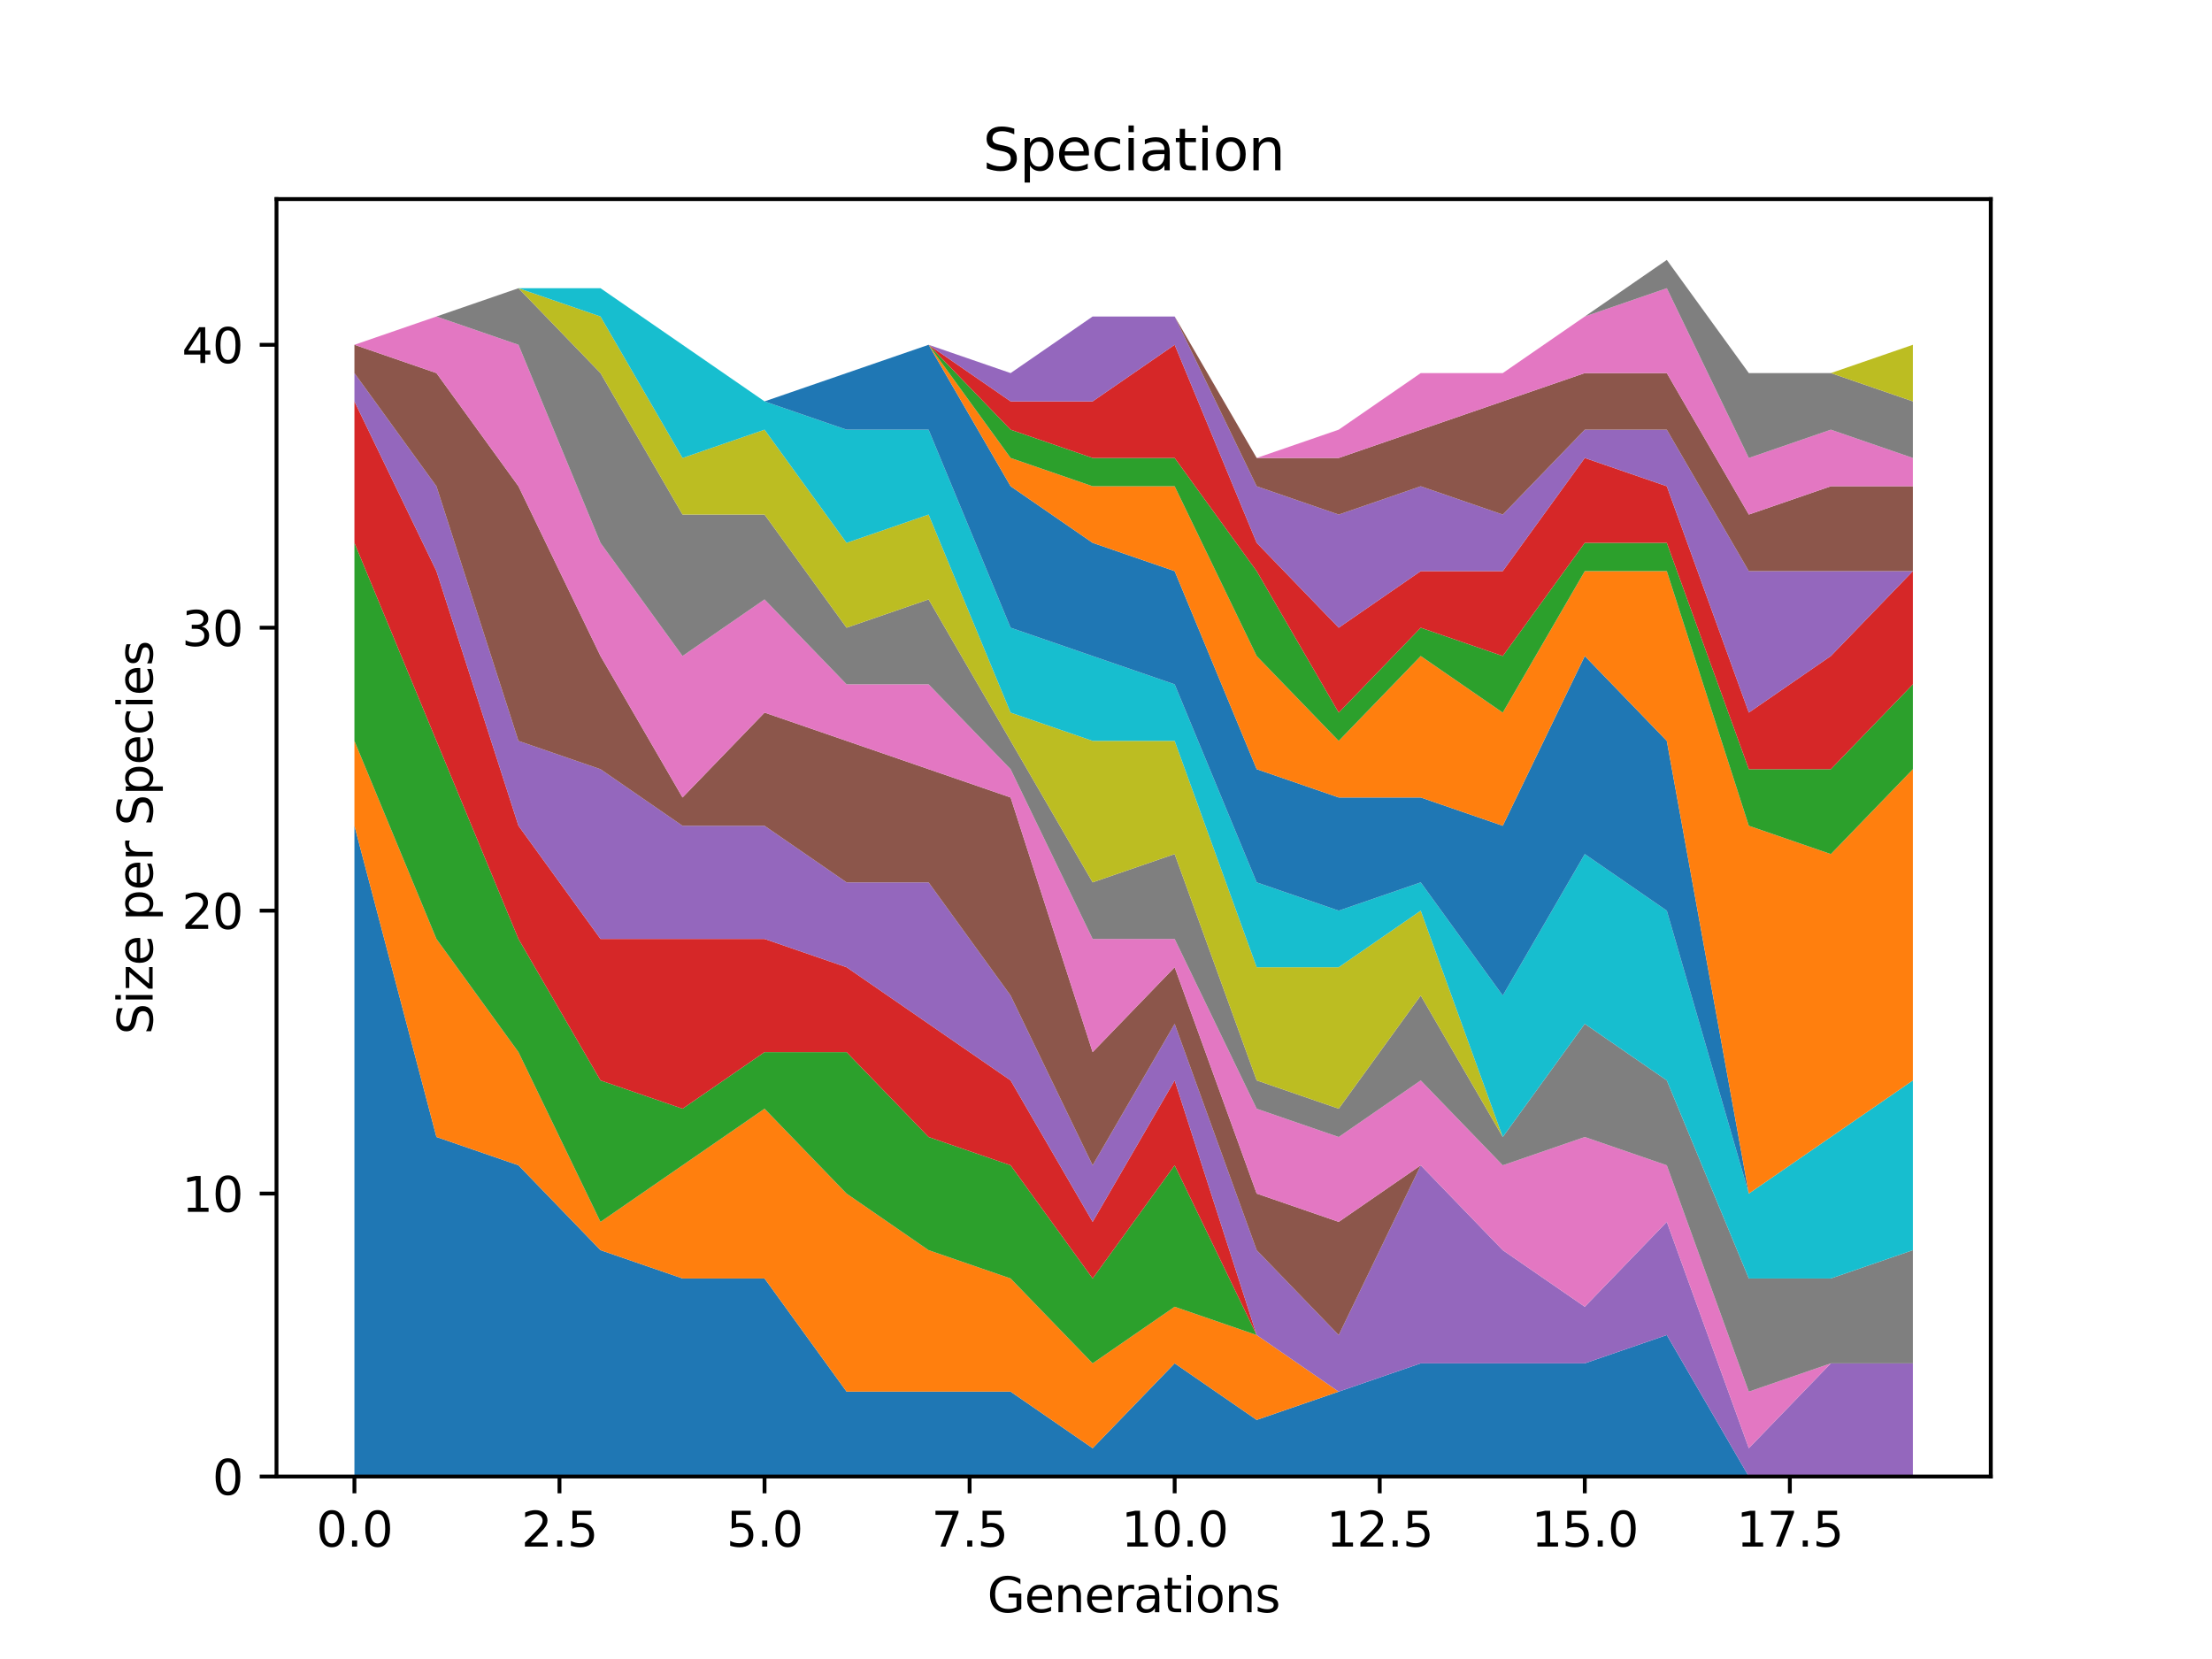 <?xml version="1.0" encoding="utf-8" standalone="no"?>
<!DOCTYPE svg PUBLIC "-//W3C//DTD SVG 1.1//EN"
  "http://www.w3.org/Graphics/SVG/1.1/DTD/svg11.dtd">
<svg xmlns:xlink="http://www.w3.org/1999/xlink" width="460.8pt" height="345.6pt" viewBox="0 0 460.8 345.6" xmlns="http://www.w3.org/2000/svg" version="1.1">
 <defs>
  <style type="text/css">*{stroke-linejoin: round; stroke-linecap: butt}</style>
 </defs>
 <g id="figure_1">
  <g id="patch_1">
   <path d="M 0 345.6 
L 460.8 345.6 
L 460.8 0 
L 0 0 
z
" style="fill: #ffffff"/>
  </g>
  <g id="axes_1">
   <g id="patch_2">
    <path d="M 57.6 307.584 
L 414.72 307.584 
L 414.72 41.472 
L 57.6 41.472 
z
" style="fill: #ffffff"/>
   </g>
   <g id="PolyCollection_1">
    <path d="M 73.833 172.023 
L 73.833 307.584 
L 90.92 307.584 
L 108.007 307.584 
L 125.094 307.584 
L 142.181 307.584 
L 159.268 307.584 
L 176.355 307.584 
L 193.442 307.584 
L 210.529 307.584 
L 227.616 307.584 
L 244.704 307.584 
L 261.791 307.584 
L 278.878 307.584 
L 295.965 307.584 
L 313.052 307.584 
L 330.139 307.584 
L 347.226 307.584 
L 364.313 307.584 
L 381.4 307.584 
L 398.487 307.584 
L 398.487 307.584 
L 398.487 307.584 
L 381.4 307.584 
L 364.313 307.584 
L 347.226 278.114 
L 330.139 284.008 
L 313.052 284.008 
L 295.965 284.008 
L 278.878 289.902 
L 261.791 295.796 
L 244.704 284.008 
L 227.616 301.69 
L 210.529 289.902 
L 193.442 289.902 
L 176.355 289.902 
L 159.268 266.326 
L 142.181 266.326 
L 125.094 260.432 
L 108.007 242.751 
L 90.92 236.857 
L 73.833 172.023 
z
" clip-path="url(#pd63a84dabb)" style="fill: #1f77b4"/>
   </g>
   <g id="PolyCollection_2">
    <path d="M 73.833 154.341 
L 73.833 172.023 
L 90.92 236.857 
L 108.007 242.751 
L 125.094 260.432 
L 142.181 266.326 
L 159.268 266.326 
L 176.355 289.902 
L 193.442 289.902 
L 210.529 289.902 
L 227.616 301.69 
L 244.704 284.008 
L 261.791 295.796 
L 278.878 289.902 
L 295.965 284.008 
L 313.052 284.008 
L 330.139 284.008 
L 347.226 278.114 
L 364.313 307.584 
L 381.4 307.584 
L 398.487 307.584 
L 398.487 307.584 
L 398.487 307.584 
L 381.4 307.584 
L 364.313 307.584 
L 347.226 278.114 
L 330.139 284.008 
L 313.052 284.008 
L 295.965 284.008 
L 278.878 289.902 
L 261.791 278.114 
L 244.704 272.22 
L 227.616 284.008 
L 210.529 266.326 
L 193.442 260.432 
L 176.355 248.644 
L 159.268 230.963 
L 142.181 242.751 
L 125.094 254.538 
L 108.007 219.175 
L 90.92 195.599 
L 73.833 154.341 
z
" clip-path="url(#pd63a84dabb)" style="fill: #ff7f0e"/>
   </g>
   <g id="PolyCollection_3">
    <path d="M 73.833 113.084 
L 73.833 154.341 
L 90.92 195.599 
L 108.007 219.175 
L 125.094 254.538 
L 142.181 242.751 
L 159.268 230.963 
L 176.355 248.644 
L 193.442 260.432 
L 210.529 266.326 
L 227.616 284.008 
L 244.704 272.22 
L 261.791 278.114 
L 278.878 289.902 
L 295.965 284.008 
L 313.052 284.008 
L 330.139 284.008 
L 347.226 278.114 
L 364.313 307.584 
L 381.4 307.584 
L 398.487 307.584 
L 398.487 307.584 
L 398.487 307.584 
L 381.4 307.584 
L 364.313 307.584 
L 347.226 278.114 
L 330.139 284.008 
L 313.052 284.008 
L 295.965 284.008 
L 278.878 289.902 
L 261.791 278.114 
L 244.704 242.751 
L 227.616 266.326 
L 210.529 242.751 
L 193.442 236.857 
L 176.355 219.175 
L 159.268 219.175 
L 142.181 230.963 
L 125.094 225.069 
L 108.007 195.599 
L 90.92 154.341 
L 73.833 113.084 
z
" clip-path="url(#pd63a84dabb)" style="fill: #2ca02c"/>
   </g>
   <g id="PolyCollection_4">
    <path d="M 73.833 83.614 
L 73.833 113.084 
L 90.92 154.341 
L 108.007 195.599 
L 125.094 225.069 
L 142.181 230.963 
L 159.268 219.175 
L 176.355 219.175 
L 193.442 236.857 
L 210.529 242.751 
L 227.616 266.326 
L 244.704 242.751 
L 261.791 278.114 
L 278.878 289.902 
L 295.965 284.008 
L 313.052 284.008 
L 330.139 284.008 
L 347.226 278.114 
L 364.313 307.584 
L 381.4 307.584 
L 398.487 307.584 
L 398.487 307.584 
L 398.487 307.584 
L 381.4 307.584 
L 364.313 307.584 
L 347.226 278.114 
L 330.139 284.008 
L 313.052 284.008 
L 295.965 284.008 
L 278.878 289.902 
L 261.791 278.114 
L 244.704 225.069 
L 227.616 254.538 
L 210.529 225.069 
L 193.442 213.281 
L 176.355 201.493 
L 159.268 195.599 
L 142.181 195.599 
L 125.094 195.599 
L 108.007 172.023 
L 90.92 118.977 
L 73.833 83.614 
z
" clip-path="url(#pd63a84dabb)" style="fill: #d62728"/>
   </g>
   <g id="PolyCollection_5">
    <path d="M 73.833 77.72 
L 73.833 83.614 
L 90.92 118.977 
L 108.007 172.023 
L 125.094 195.599 
L 142.181 195.599 
L 159.268 195.599 
L 176.355 201.493 
L 193.442 213.281 
L 210.529 225.069 
L 227.616 254.538 
L 244.704 225.069 
L 261.791 278.114 
L 278.878 289.902 
L 295.965 284.008 
L 313.052 284.008 
L 330.139 284.008 
L 347.226 278.114 
L 364.313 307.584 
L 381.4 307.584 
L 398.487 307.584 
L 398.487 284.008 
L 398.487 284.008 
L 381.4 284.008 
L 364.313 301.69 
L 347.226 254.538 
L 330.139 272.22 
L 313.052 260.432 
L 295.965 242.751 
L 278.878 278.114 
L 261.791 260.432 
L 244.704 213.281 
L 227.616 242.751 
L 210.529 207.387 
L 193.442 183.811 
L 176.355 183.811 
L 159.268 172.023 
L 142.181 172.023 
L 125.094 160.235 
L 108.007 154.341 
L 90.92 101.296 
L 73.833 77.72 
z
" clip-path="url(#pd63a84dabb)" style="fill: #9467bd"/>
   </g>
   <g id="PolyCollection_6">
    <path d="M 73.833 71.826 
L 73.833 77.72 
L 90.92 101.296 
L 108.007 154.341 
L 125.094 160.235 
L 142.181 172.023 
L 159.268 172.023 
L 176.355 183.811 
L 193.442 183.811 
L 210.529 207.387 
L 227.616 242.751 
L 244.704 213.281 
L 261.791 260.432 
L 278.878 278.114 
L 295.965 242.751 
L 313.052 260.432 
L 330.139 272.22 
L 347.226 254.538 
L 364.313 301.69 
L 381.4 284.008 
L 398.487 284.008 
L 398.487 284.008 
L 398.487 284.008 
L 381.4 284.008 
L 364.313 301.69 
L 347.226 254.538 
L 330.139 272.22 
L 313.052 260.432 
L 295.965 242.751 
L 278.878 254.538 
L 261.791 248.644 
L 244.704 201.493 
L 227.616 219.175 
L 210.529 166.129 
L 193.442 160.235 
L 176.355 154.341 
L 159.268 148.447 
L 142.181 166.129 
L 125.094 136.659 
L 108.007 101.296 
L 90.92 77.72 
L 73.833 71.826 
z
" clip-path="url(#pd63a84dabb)" style="fill: #8c564b"/>
   </g>
   <g id="PolyCollection_7">
    <path d="M 73.833 71.826 
L 73.833 71.826 
L 90.92 77.72 
L 108.007 101.296 
L 125.094 136.659 
L 142.181 166.129 
L 159.268 148.447 
L 176.355 154.341 
L 193.442 160.235 
L 210.529 166.129 
L 227.616 219.175 
L 244.704 201.493 
L 261.791 248.644 
L 278.878 254.538 
L 295.965 242.751 
L 313.052 260.432 
L 330.139 272.22 
L 347.226 254.538 
L 364.313 301.69 
L 381.4 284.008 
L 398.487 284.008 
L 398.487 284.008 
L 398.487 284.008 
L 381.4 284.008 
L 364.313 289.902 
L 347.226 242.751 
L 330.139 236.857 
L 313.052 242.751 
L 295.965 225.069 
L 278.878 236.857 
L 261.791 230.963 
L 244.704 195.599 
L 227.616 195.599 
L 210.529 160.235 
L 193.442 142.553 
L 176.355 142.553 
L 159.268 124.871 
L 142.181 136.659 
L 125.094 113.084 
L 108.007 71.826 
L 90.92 65.932 
L 73.833 71.826 
z
" clip-path="url(#pd63a84dabb)" style="fill: #e377c2"/>
   </g>
   <g id="PolyCollection_8">
    <path d="M 73.833 71.826 
L 73.833 71.826 
L 90.92 65.932 
L 108.007 71.826 
L 125.094 113.084 
L 142.181 136.659 
L 159.268 124.871 
L 176.355 142.553 
L 193.442 142.553 
L 210.529 160.235 
L 227.616 195.599 
L 244.704 195.599 
L 261.791 230.963 
L 278.878 236.857 
L 295.965 225.069 
L 313.052 242.751 
L 330.139 236.857 
L 347.226 242.751 
L 364.313 289.902 
L 381.4 284.008 
L 398.487 284.008 
L 398.487 260.432 
L 398.487 260.432 
L 381.4 266.326 
L 364.313 266.326 
L 347.226 225.069 
L 330.139 213.281 
L 313.052 236.857 
L 295.965 207.387 
L 278.878 230.963 
L 261.791 225.069 
L 244.704 177.917 
L 227.616 183.811 
L 210.529 154.341 
L 193.442 124.871 
L 176.355 130.765 
L 159.268 107.19 
L 142.181 107.19 
L 125.094 77.72 
L 108.007 60.038 
L 90.92 65.932 
L 73.833 71.826 
z
" clip-path="url(#pd63a84dabb)" style="fill: #7f7f7f"/>
   </g>
   <g id="PolyCollection_9">
    <path d="M 73.833 71.826 
L 73.833 71.826 
L 90.92 65.932 
L 108.007 60.038 
L 125.094 77.72 
L 142.181 107.19 
L 159.268 107.19 
L 176.355 130.765 
L 193.442 124.871 
L 210.529 154.341 
L 227.616 183.811 
L 244.704 177.917 
L 261.791 225.069 
L 278.878 230.963 
L 295.965 207.387 
L 313.052 236.857 
L 330.139 213.281 
L 347.226 225.069 
L 364.313 266.326 
L 381.4 266.326 
L 398.487 260.432 
L 398.487 260.432 
L 398.487 260.432 
L 381.4 266.326 
L 364.313 266.326 
L 347.226 225.069 
L 330.139 213.281 
L 313.052 236.857 
L 295.965 189.705 
L 278.878 201.493 
L 261.791 201.493 
L 244.704 154.341 
L 227.616 154.341 
L 210.529 148.447 
L 193.442 107.19 
L 176.355 113.084 
L 159.268 89.508 
L 142.181 95.402 
L 125.094 65.932 
L 108.007 60.038 
L 90.92 65.932 
L 73.833 71.826 
z
" clip-path="url(#pd63a84dabb)" style="fill: #bcbd22"/>
   </g>
   <g id="PolyCollection_10">
    <path d="M 73.833 71.826 
L 73.833 71.826 
L 90.92 65.932 
L 108.007 60.038 
L 125.094 65.932 
L 142.181 95.402 
L 159.268 89.508 
L 176.355 113.084 
L 193.442 107.19 
L 210.529 148.447 
L 227.616 154.341 
L 244.704 154.341 
L 261.791 201.493 
L 278.878 201.493 
L 295.965 189.705 
L 313.052 236.857 
L 330.139 213.281 
L 347.226 225.069 
L 364.313 266.326 
L 381.4 266.326 
L 398.487 260.432 
L 398.487 225.069 
L 398.487 225.069 
L 381.4 236.857 
L 364.313 248.644 
L 347.226 189.705 
L 330.139 177.917 
L 313.052 207.387 
L 295.965 183.811 
L 278.878 189.705 
L 261.791 183.811 
L 244.704 142.553 
L 227.616 136.659 
L 210.529 130.765 
L 193.442 89.508 
L 176.355 89.508 
L 159.268 83.614 
L 142.181 71.826 
L 125.094 60.038 
L 108.007 60.038 
L 90.92 65.932 
L 73.833 71.826 
z
" clip-path="url(#pd63a84dabb)" style="fill: #17becf"/>
   </g>
   <g id="PolyCollection_11">
    <path d="M 73.833 71.826 
L 73.833 71.826 
L 90.92 65.932 
L 108.007 60.038 
L 125.094 60.038 
L 142.181 71.826 
L 159.268 83.614 
L 176.355 89.508 
L 193.442 89.508 
L 210.529 130.765 
L 227.616 136.659 
L 244.704 142.553 
L 261.791 183.811 
L 278.878 189.705 
L 295.965 183.811 
L 313.052 207.387 
L 330.139 177.917 
L 347.226 189.705 
L 364.313 248.644 
L 381.4 236.857 
L 398.487 225.069 
L 398.487 225.069 
L 398.487 225.069 
L 381.4 236.857 
L 364.313 248.644 
L 347.226 154.341 
L 330.139 136.659 
L 313.052 172.023 
L 295.965 166.129 
L 278.878 166.129 
L 261.791 160.235 
L 244.704 118.977 
L 227.616 113.084 
L 210.529 101.296 
L 193.442 71.826 
L 176.355 77.72 
L 159.268 83.614 
L 142.181 71.826 
L 125.094 60.038 
L 108.007 60.038 
L 90.92 65.932 
L 73.833 71.826 
z
" clip-path="url(#pd63a84dabb)" style="fill: #1f77b4"/>
   </g>
   <g id="PolyCollection_12">
    <path d="M 73.833 71.826 
L 73.833 71.826 
L 90.92 65.932 
L 108.007 60.038 
L 125.094 60.038 
L 142.181 71.826 
L 159.268 83.614 
L 176.355 77.72 
L 193.442 71.826 
L 210.529 101.296 
L 227.616 113.084 
L 244.704 118.977 
L 261.791 160.235 
L 278.878 166.129 
L 295.965 166.129 
L 313.052 172.023 
L 330.139 136.659 
L 347.226 154.341 
L 364.313 248.644 
L 381.4 236.857 
L 398.487 225.069 
L 398.487 160.235 
L 398.487 160.235 
L 381.4 177.917 
L 364.313 172.023 
L 347.226 118.977 
L 330.139 118.977 
L 313.052 148.447 
L 295.965 136.659 
L 278.878 154.341 
L 261.791 136.659 
L 244.704 101.296 
L 227.616 101.296 
L 210.529 95.402 
L 193.442 71.826 
L 176.355 77.72 
L 159.268 83.614 
L 142.181 71.826 
L 125.094 60.038 
L 108.007 60.038 
L 90.92 65.932 
L 73.833 71.826 
z
" clip-path="url(#pd63a84dabb)" style="fill: #ff7f0e"/>
   </g>
   <g id="PolyCollection_13">
    <path d="M 73.833 71.826 
L 73.833 71.826 
L 90.92 65.932 
L 108.007 60.038 
L 125.094 60.038 
L 142.181 71.826 
L 159.268 83.614 
L 176.355 77.72 
L 193.442 71.826 
L 210.529 95.402 
L 227.616 101.296 
L 244.704 101.296 
L 261.791 136.659 
L 278.878 154.341 
L 295.965 136.659 
L 313.052 148.447 
L 330.139 118.977 
L 347.226 118.977 
L 364.313 172.023 
L 381.4 177.917 
L 398.487 160.235 
L 398.487 142.553 
L 398.487 142.553 
L 381.4 160.235 
L 364.313 160.235 
L 347.226 113.084 
L 330.139 113.084 
L 313.052 136.659 
L 295.965 130.765 
L 278.878 148.447 
L 261.791 118.977 
L 244.704 95.402 
L 227.616 95.402 
L 210.529 89.508 
L 193.442 71.826 
L 176.355 77.72 
L 159.268 83.614 
L 142.181 71.826 
L 125.094 60.038 
L 108.007 60.038 
L 90.92 65.932 
L 73.833 71.826 
z
" clip-path="url(#pd63a84dabb)" style="fill: #2ca02c"/>
   </g>
   <g id="PolyCollection_14">
    <path d="M 73.833 71.826 
L 73.833 71.826 
L 90.92 65.932 
L 108.007 60.038 
L 125.094 60.038 
L 142.181 71.826 
L 159.268 83.614 
L 176.355 77.72 
L 193.442 71.826 
L 210.529 89.508 
L 227.616 95.402 
L 244.704 95.402 
L 261.791 118.977 
L 278.878 148.447 
L 295.965 130.765 
L 313.052 136.659 
L 330.139 113.084 
L 347.226 113.084 
L 364.313 160.235 
L 381.4 160.235 
L 398.487 142.553 
L 398.487 118.977 
L 398.487 118.977 
L 381.4 136.659 
L 364.313 148.447 
L 347.226 101.296 
L 330.139 95.402 
L 313.052 118.977 
L 295.965 118.977 
L 278.878 130.765 
L 261.791 113.084 
L 244.704 71.826 
L 227.616 83.614 
L 210.529 83.614 
L 193.442 71.826 
L 176.355 77.72 
L 159.268 83.614 
L 142.181 71.826 
L 125.094 60.038 
L 108.007 60.038 
L 90.92 65.932 
L 73.833 71.826 
z
" clip-path="url(#pd63a84dabb)" style="fill: #d62728"/>
   </g>
   <g id="PolyCollection_15">
    <path d="M 73.833 71.826 
L 73.833 71.826 
L 90.92 65.932 
L 108.007 60.038 
L 125.094 60.038 
L 142.181 71.826 
L 159.268 83.614 
L 176.355 77.72 
L 193.442 71.826 
L 210.529 83.614 
L 227.616 83.614 
L 244.704 71.826 
L 261.791 113.084 
L 278.878 130.765 
L 295.965 118.977 
L 313.052 118.977 
L 330.139 95.402 
L 347.226 101.296 
L 364.313 148.447 
L 381.4 136.659 
L 398.487 118.977 
L 398.487 118.977 
L 398.487 118.977 
L 381.4 118.977 
L 364.313 118.977 
L 347.226 89.508 
L 330.139 89.508 
L 313.052 107.19 
L 295.965 101.296 
L 278.878 107.19 
L 261.791 101.296 
L 244.704 65.932 
L 227.616 65.932 
L 210.529 77.72 
L 193.442 71.826 
L 176.355 77.72 
L 159.268 83.614 
L 142.181 71.826 
L 125.094 60.038 
L 108.007 60.038 
L 90.92 65.932 
L 73.833 71.826 
z
" clip-path="url(#pd63a84dabb)" style="fill: #9467bd"/>
   </g>
   <g id="PolyCollection_16">
    <path d="M 73.833 71.826 
L 73.833 71.826 
L 90.92 65.932 
L 108.007 60.038 
L 125.094 60.038 
L 142.181 71.826 
L 159.268 83.614 
L 176.355 77.72 
L 193.442 71.826 
L 210.529 77.72 
L 227.616 65.932 
L 244.704 65.932 
L 261.791 101.296 
L 278.878 107.19 
L 295.965 101.296 
L 313.052 107.19 
L 330.139 89.508 
L 347.226 89.508 
L 364.313 118.977 
L 381.4 118.977 
L 398.487 118.977 
L 398.487 101.296 
L 398.487 101.296 
L 381.4 101.296 
L 364.313 107.19 
L 347.226 77.72 
L 330.139 77.72 
L 313.052 83.614 
L 295.965 89.508 
L 278.878 95.402 
L 261.791 95.402 
L 244.704 65.932 
L 227.616 65.932 
L 210.529 77.72 
L 193.442 71.826 
L 176.355 77.72 
L 159.268 83.614 
L 142.181 71.826 
L 125.094 60.038 
L 108.007 60.038 
L 90.92 65.932 
L 73.833 71.826 
z
" clip-path="url(#pd63a84dabb)" style="fill: #8c564b"/>
   </g>
   <g id="PolyCollection_17">
    <path d="M 73.833 71.826 
L 73.833 71.826 
L 90.92 65.932 
L 108.007 60.038 
L 125.094 60.038 
L 142.181 71.826 
L 159.268 83.614 
L 176.355 77.72 
L 193.442 71.826 
L 210.529 77.72 
L 227.616 65.932 
L 244.704 65.932 
L 261.791 95.402 
L 278.878 95.402 
L 295.965 89.508 
L 313.052 83.614 
L 330.139 77.72 
L 347.226 77.72 
L 364.313 107.19 
L 381.4 101.296 
L 398.487 101.296 
L 398.487 95.402 
L 398.487 95.402 
L 381.4 89.508 
L 364.313 95.402 
L 347.226 60.038 
L 330.139 65.932 
L 313.052 77.72 
L 295.965 77.72 
L 278.878 89.508 
L 261.791 95.402 
L 244.704 65.932 
L 227.616 65.932 
L 210.529 77.72 
L 193.442 71.826 
L 176.355 77.72 
L 159.268 83.614 
L 142.181 71.826 
L 125.094 60.038 
L 108.007 60.038 
L 90.92 65.932 
L 73.833 71.826 
z
" clip-path="url(#pd63a84dabb)" style="fill: #e377c2"/>
   </g>
   <g id="PolyCollection_18">
    <path d="M 73.833 71.826 
L 73.833 71.826 
L 90.92 65.932 
L 108.007 60.038 
L 125.094 60.038 
L 142.181 71.826 
L 159.268 83.614 
L 176.355 77.72 
L 193.442 71.826 
L 210.529 77.72 
L 227.616 65.932 
L 244.704 65.932 
L 261.791 95.402 
L 278.878 89.508 
L 295.965 77.72 
L 313.052 77.72 
L 330.139 65.932 
L 347.226 60.038 
L 364.313 95.402 
L 381.4 89.508 
L 398.487 95.402 
L 398.487 83.614 
L 398.487 83.614 
L 381.4 77.72 
L 364.313 77.72 
L 347.226 54.144 
L 330.139 65.932 
L 313.052 77.72 
L 295.965 77.72 
L 278.878 89.508 
L 261.791 95.402 
L 244.704 65.932 
L 227.616 65.932 
L 210.529 77.72 
L 193.442 71.826 
L 176.355 77.72 
L 159.268 83.614 
L 142.181 71.826 
L 125.094 60.038 
L 108.007 60.038 
L 90.92 65.932 
L 73.833 71.826 
z
" clip-path="url(#pd63a84dabb)" style="fill: #7f7f7f"/>
   </g>
   <g id="PolyCollection_19">
    <path d="M 73.833 71.826 
L 73.833 71.826 
L 90.92 65.932 
L 108.007 60.038 
L 125.094 60.038 
L 142.181 71.826 
L 159.268 83.614 
L 176.355 77.72 
L 193.442 71.826 
L 210.529 77.72 
L 227.616 65.932 
L 244.704 65.932 
L 261.791 95.402 
L 278.878 89.508 
L 295.965 77.72 
L 313.052 77.72 
L 330.139 65.932 
L 347.226 54.144 
L 364.313 77.72 
L 381.4 77.72 
L 398.487 83.614 
L 398.487 71.826 
L 398.487 71.826 
L 381.4 77.72 
L 364.313 77.72 
L 347.226 54.144 
L 330.139 65.932 
L 313.052 77.72 
L 295.965 77.72 
L 278.878 89.508 
L 261.791 95.402 
L 244.704 65.932 
L 227.616 65.932 
L 210.529 77.72 
L 193.442 71.826 
L 176.355 77.72 
L 159.268 83.614 
L 142.181 71.826 
L 125.094 60.038 
L 108.007 60.038 
L 90.92 65.932 
L 73.833 71.826 
z
" clip-path="url(#pd63a84dabb)" style="fill: #bcbd22"/>
   </g>
   <g id="matplotlib.axis_1">
    <g id="xtick_1">
     <g id="line2d_1">
      <defs>
       <path id="m72349c479e" d="M 0 0 
L 0 3.5 
" style="stroke: #000000; stroke-width: 0.8"/>
      </defs>
      <g>
       <use xlink:href="#m72349c479e" x="73.833" y="307.584" style="stroke: #000000; stroke-width: 0.8"/>
      </g>
     </g>
     <g id="text_1">
      <!-- 0.0 -->
      <g transform="translate(65.881 322.182) scale(0.1 -0.1)">
       <defs>
        <path id="DejaVuSans-30" d="M 2034 4250 
Q 1547 4250 1301 3770 
Q 1056 3291 1056 2328 
Q 1056 1369 1301 889 
Q 1547 409 2034 409 
Q 2525 409 2770 889 
Q 3016 1369 3016 2328 
Q 3016 3291 2770 3770 
Q 2525 4250 2034 4250 
z
M 2034 4750 
Q 2819 4750 3233 4129 
Q 3647 3509 3647 2328 
Q 3647 1150 3233 529 
Q 2819 -91 2034 -91 
Q 1250 -91 836 529 
Q 422 1150 422 2328 
Q 422 3509 836 4129 
Q 1250 4750 2034 4750 
z
" transform="scale(0.016)"/>
        <path id="DejaVuSans-2e" d="M 684 794 
L 1344 794 
L 1344 0 
L 684 0 
L 684 794 
z
" transform="scale(0.016)"/>
       </defs>
       <use xlink:href="#DejaVuSans-30"/>
       <use xlink:href="#DejaVuSans-2e" x="63.623"/>
       <use xlink:href="#DejaVuSans-30" x="95.41"/>
      </g>
     </g>
    </g>
    <g id="xtick_2">
     <g id="line2d_2">
      <g>
       <use xlink:href="#m72349c479e" x="116.55" y="307.584" style="stroke: #000000; stroke-width: 0.8"/>
      </g>
     </g>
     <g id="text_2">
      <!-- 2.5 -->
      <g transform="translate(108.599 322.182) scale(0.1 -0.1)">
       <defs>
        <path id="DejaVuSans-32" d="M 1228 531 
L 3431 531 
L 3431 0 
L 469 0 
L 469 531 
Q 828 903 1448 1529 
Q 2069 2156 2228 2338 
Q 2531 2678 2651 2914 
Q 2772 3150 2772 3378 
Q 2772 3750 2511 3984 
Q 2250 4219 1831 4219 
Q 1534 4219 1204 4116 
Q 875 4013 500 3803 
L 500 4441 
Q 881 4594 1212 4672 
Q 1544 4750 1819 4750 
Q 2544 4750 2975 4387 
Q 3406 4025 3406 3419 
Q 3406 3131 3298 2873 
Q 3191 2616 2906 2266 
Q 2828 2175 2409 1742 
Q 1991 1309 1228 531 
z
" transform="scale(0.016)"/>
        <path id="DejaVuSans-35" d="M 691 4666 
L 3169 4666 
L 3169 4134 
L 1269 4134 
L 1269 2991 
Q 1406 3038 1543 3061 
Q 1681 3084 1819 3084 
Q 2600 3084 3056 2656 
Q 3513 2228 3513 1497 
Q 3513 744 3044 326 
Q 2575 -91 1722 -91 
Q 1428 -91 1123 -41 
Q 819 9 494 109 
L 494 744 
Q 775 591 1075 516 
Q 1375 441 1709 441 
Q 2250 441 2565 725 
Q 2881 1009 2881 1497 
Q 2881 1984 2565 2268 
Q 2250 2553 1709 2553 
Q 1456 2553 1204 2497 
Q 953 2441 691 2322 
L 691 4666 
z
" transform="scale(0.016)"/>
       </defs>
       <use xlink:href="#DejaVuSans-32"/>
       <use xlink:href="#DejaVuSans-2e" x="63.623"/>
       <use xlink:href="#DejaVuSans-35" x="95.41"/>
      </g>
     </g>
    </g>
    <g id="xtick_3">
     <g id="line2d_3">
      <g>
       <use xlink:href="#m72349c479e" x="159.268" y="307.584" style="stroke: #000000; stroke-width: 0.8"/>
      </g>
     </g>
     <g id="text_3">
      <!-- 5.0 -->
      <g transform="translate(151.317 322.182) scale(0.1 -0.1)">
       <use xlink:href="#DejaVuSans-35"/>
       <use xlink:href="#DejaVuSans-2e" x="63.623"/>
       <use xlink:href="#DejaVuSans-30" x="95.41"/>
      </g>
     </g>
    </g>
    <g id="xtick_4">
     <g id="line2d_4">
      <g>
       <use xlink:href="#m72349c479e" x="201.986" y="307.584" style="stroke: #000000; stroke-width: 0.8"/>
      </g>
     </g>
     <g id="text_4">
      <!-- 7.5 -->
      <g transform="translate(194.034 322.182) scale(0.1 -0.1)">
       <defs>
        <path id="DejaVuSans-37" d="M 525 4666 
L 3525 4666 
L 3525 4397 
L 1831 0 
L 1172 0 
L 2766 4134 
L 525 4134 
L 525 4666 
z
" transform="scale(0.016)"/>
       </defs>
       <use xlink:href="#DejaVuSans-37"/>
       <use xlink:href="#DejaVuSans-2e" x="63.623"/>
       <use xlink:href="#DejaVuSans-35" x="95.41"/>
      </g>
     </g>
    </g>
    <g id="xtick_5">
     <g id="line2d_5">
      <g>
       <use xlink:href="#m72349c479e" x="244.704" y="307.584" style="stroke: #000000; stroke-width: 0.8"/>
      </g>
     </g>
     <g id="text_5">
      <!-- 10.0 -->
      <g transform="translate(233.571 322.182) scale(0.1 -0.1)">
       <defs>
        <path id="DejaVuSans-31" d="M 794 531 
L 1825 531 
L 1825 4091 
L 703 3866 
L 703 4441 
L 1819 4666 
L 2450 4666 
L 2450 531 
L 3481 531 
L 3481 0 
L 794 0 
L 794 531 
z
" transform="scale(0.016)"/>
       </defs>
       <use xlink:href="#DejaVuSans-31"/>
       <use xlink:href="#DejaVuSans-30" x="63.623"/>
       <use xlink:href="#DejaVuSans-2e" x="127.246"/>
       <use xlink:href="#DejaVuSans-30" x="159.033"/>
      </g>
     </g>
    </g>
    <g id="xtick_6">
     <g id="line2d_6">
      <g>
       <use xlink:href="#m72349c479e" x="287.421" y="307.584" style="stroke: #000000; stroke-width: 0.8"/>
      </g>
     </g>
     <g id="text_6">
      <!-- 12.5 -->
      <g transform="translate(276.288 322.182) scale(0.1 -0.1)">
       <use xlink:href="#DejaVuSans-31"/>
       <use xlink:href="#DejaVuSans-32" x="63.623"/>
       <use xlink:href="#DejaVuSans-2e" x="127.246"/>
       <use xlink:href="#DejaVuSans-35" x="159.033"/>
      </g>
     </g>
    </g>
    <g id="xtick_7">
     <g id="line2d_7">
      <g>
       <use xlink:href="#m72349c479e" x="330.139" y="307.584" style="stroke: #000000; stroke-width: 0.8"/>
      </g>
     </g>
     <g id="text_7">
      <!-- 15.0 -->
      <g transform="translate(319.006 322.182) scale(0.1 -0.1)">
       <use xlink:href="#DejaVuSans-31"/>
       <use xlink:href="#DejaVuSans-35" x="63.623"/>
       <use xlink:href="#DejaVuSans-2e" x="127.246"/>
       <use xlink:href="#DejaVuSans-30" x="159.033"/>
      </g>
     </g>
    </g>
    <g id="xtick_8">
     <g id="line2d_8">
      <g>
       <use xlink:href="#m72349c479e" x="372.857" y="307.584" style="stroke: #000000; stroke-width: 0.8"/>
      </g>
     </g>
     <g id="text_8">
      <!-- 17.5 -->
      <g transform="translate(361.724 322.182) scale(0.1 -0.1)">
       <use xlink:href="#DejaVuSans-31"/>
       <use xlink:href="#DejaVuSans-37" x="63.623"/>
       <use xlink:href="#DejaVuSans-2e" x="127.246"/>
       <use xlink:href="#DejaVuSans-35" x="159.033"/>
      </g>
     </g>
    </g>
    <g id="text_9">
     <!-- Generations -->
     <g transform="translate(205.662 335.861) scale(0.1 -0.1)">
      <defs>
       <path id="DejaVuSans-47" d="M 3809 666 
L 3809 1919 
L 2778 1919 
L 2778 2438 
L 4434 2438 
L 4434 434 
Q 4069 175 3628 42 
Q 3188 -91 2688 -91 
Q 1594 -91 976 548 
Q 359 1188 359 2328 
Q 359 3472 976 4111 
Q 1594 4750 2688 4750 
Q 3144 4750 3555 4637 
Q 3966 4525 4313 4306 
L 4313 3634 
Q 3963 3931 3569 4081 
Q 3175 4231 2741 4231 
Q 1884 4231 1454 3753 
Q 1025 3275 1025 2328 
Q 1025 1384 1454 906 
Q 1884 428 2741 428 
Q 3075 428 3337 486 
Q 3600 544 3809 666 
z
" transform="scale(0.016)"/>
       <path id="DejaVuSans-65" d="M 3597 1894 
L 3597 1613 
L 953 1613 
Q 991 1019 1311 708 
Q 1631 397 2203 397 
Q 2534 397 2845 478 
Q 3156 559 3463 722 
L 3463 178 
Q 3153 47 2828 -22 
Q 2503 -91 2169 -91 
Q 1331 -91 842 396 
Q 353 884 353 1716 
Q 353 2575 817 3079 
Q 1281 3584 2069 3584 
Q 2775 3584 3186 3129 
Q 3597 2675 3597 1894 
z
M 3022 2063 
Q 3016 2534 2758 2815 
Q 2500 3097 2075 3097 
Q 1594 3097 1305 2825 
Q 1016 2553 972 2059 
L 3022 2063 
z
" transform="scale(0.016)"/>
       <path id="DejaVuSans-6e" d="M 3513 2113 
L 3513 0 
L 2938 0 
L 2938 2094 
Q 2938 2591 2744 2837 
Q 2550 3084 2163 3084 
Q 1697 3084 1428 2787 
Q 1159 2491 1159 1978 
L 1159 0 
L 581 0 
L 581 3500 
L 1159 3500 
L 1159 2956 
Q 1366 3272 1645 3428 
Q 1925 3584 2291 3584 
Q 2894 3584 3203 3211 
Q 3513 2838 3513 2113 
z
" transform="scale(0.016)"/>
       <path id="DejaVuSans-72" d="M 2631 2963 
Q 2534 3019 2420 3045 
Q 2306 3072 2169 3072 
Q 1681 3072 1420 2755 
Q 1159 2438 1159 1844 
L 1159 0 
L 581 0 
L 581 3500 
L 1159 3500 
L 1159 2956 
Q 1341 3275 1631 3429 
Q 1922 3584 2338 3584 
Q 2397 3584 2469 3576 
Q 2541 3569 2628 3553 
L 2631 2963 
z
" transform="scale(0.016)"/>
       <path id="DejaVuSans-61" d="M 2194 1759 
Q 1497 1759 1228 1600 
Q 959 1441 959 1056 
Q 959 750 1161 570 
Q 1363 391 1709 391 
Q 2188 391 2477 730 
Q 2766 1069 2766 1631 
L 2766 1759 
L 2194 1759 
z
M 3341 1997 
L 3341 0 
L 2766 0 
L 2766 531 
Q 2569 213 2275 61 
Q 1981 -91 1556 -91 
Q 1019 -91 701 211 
Q 384 513 384 1019 
Q 384 1609 779 1909 
Q 1175 2209 1959 2209 
L 2766 2209 
L 2766 2266 
Q 2766 2663 2505 2880 
Q 2244 3097 1772 3097 
Q 1472 3097 1187 3025 
Q 903 2953 641 2809 
L 641 3341 
Q 956 3463 1253 3523 
Q 1550 3584 1831 3584 
Q 2591 3584 2966 3190 
Q 3341 2797 3341 1997 
z
" transform="scale(0.016)"/>
       <path id="DejaVuSans-74" d="M 1172 4494 
L 1172 3500 
L 2356 3500 
L 2356 3053 
L 1172 3053 
L 1172 1153 
Q 1172 725 1289 603 
Q 1406 481 1766 481 
L 2356 481 
L 2356 0 
L 1766 0 
Q 1100 0 847 248 
Q 594 497 594 1153 
L 594 3053 
L 172 3053 
L 172 3500 
L 594 3500 
L 594 4494 
L 1172 4494 
z
" transform="scale(0.016)"/>
       <path id="DejaVuSans-69" d="M 603 3500 
L 1178 3500 
L 1178 0 
L 603 0 
L 603 3500 
z
M 603 4863 
L 1178 4863 
L 1178 4134 
L 603 4134 
L 603 4863 
z
" transform="scale(0.016)"/>
       <path id="DejaVuSans-6f" d="M 1959 3097 
Q 1497 3097 1228 2736 
Q 959 2375 959 1747 
Q 959 1119 1226 758 
Q 1494 397 1959 397 
Q 2419 397 2687 759 
Q 2956 1122 2956 1747 
Q 2956 2369 2687 2733 
Q 2419 3097 1959 3097 
z
M 1959 3584 
Q 2709 3584 3137 3096 
Q 3566 2609 3566 1747 
Q 3566 888 3137 398 
Q 2709 -91 1959 -91 
Q 1206 -91 779 398 
Q 353 888 353 1747 
Q 353 2609 779 3096 
Q 1206 3584 1959 3584 
z
" transform="scale(0.016)"/>
       <path id="DejaVuSans-73" d="M 2834 3397 
L 2834 2853 
Q 2591 2978 2328 3040 
Q 2066 3103 1784 3103 
Q 1356 3103 1142 2972 
Q 928 2841 928 2578 
Q 928 2378 1081 2264 
Q 1234 2150 1697 2047 
L 1894 2003 
Q 2506 1872 2764 1633 
Q 3022 1394 3022 966 
Q 3022 478 2636 193 
Q 2250 -91 1575 -91 
Q 1294 -91 989 -36 
Q 684 19 347 128 
L 347 722 
Q 666 556 975 473 
Q 1284 391 1588 391 
Q 1994 391 2212 530 
Q 2431 669 2431 922 
Q 2431 1156 2273 1281 
Q 2116 1406 1581 1522 
L 1381 1569 
Q 847 1681 609 1914 
Q 372 2147 372 2553 
Q 372 3047 722 3315 
Q 1072 3584 1716 3584 
Q 2034 3584 2315 3537 
Q 2597 3491 2834 3397 
z
" transform="scale(0.016)"/>
      </defs>
      <use xlink:href="#DejaVuSans-47"/>
      <use xlink:href="#DejaVuSans-65" x="77.49"/>
      <use xlink:href="#DejaVuSans-6e" x="139.014"/>
      <use xlink:href="#DejaVuSans-65" x="202.393"/>
      <use xlink:href="#DejaVuSans-72" x="263.916"/>
      <use xlink:href="#DejaVuSans-61" x="305.029"/>
      <use xlink:href="#DejaVuSans-74" x="366.309"/>
      <use xlink:href="#DejaVuSans-69" x="405.518"/>
      <use xlink:href="#DejaVuSans-6f" x="433.301"/>
      <use xlink:href="#DejaVuSans-6e" x="494.482"/>
      <use xlink:href="#DejaVuSans-73" x="557.861"/>
     </g>
    </g>
   </g>
   <g id="matplotlib.axis_2">
    <g id="ytick_1">
     <g id="line2d_9">
      <defs>
       <path id="mf28a29157a" d="M 0 0 
L -3.5 0 
" style="stroke: #000000; stroke-width: 0.8"/>
      </defs>
      <g>
       <use xlink:href="#mf28a29157a" x="57.6" y="307.584" style="stroke: #000000; stroke-width: 0.8"/>
      </g>
     </g>
     <g id="text_10">
      <!-- 0 -->
      <g transform="translate(44.237 311.383) scale(0.1 -0.1)">
       <use xlink:href="#DejaVuSans-30"/>
      </g>
     </g>
    </g>
    <g id="ytick_2">
     <g id="line2d_10">
      <g>
       <use xlink:href="#mf28a29157a" x="57.6" y="248.644" style="stroke: #000000; stroke-width: 0.8"/>
      </g>
     </g>
     <g id="text_11">
      <!-- 10 -->
      <g transform="translate(37.875 252.444) scale(0.1 -0.1)">
       <use xlink:href="#DejaVuSans-31"/>
       <use xlink:href="#DejaVuSans-30" x="63.623"/>
      </g>
     </g>
    </g>
    <g id="ytick_3">
     <g id="line2d_11">
      <g>
       <use xlink:href="#mf28a29157a" x="57.6" y="189.705" style="stroke: #000000; stroke-width: 0.8"/>
      </g>
     </g>
     <g id="text_12">
      <!-- 20 -->
      <g transform="translate(37.875 193.504) scale(0.1 -0.1)">
       <use xlink:href="#DejaVuSans-32"/>
       <use xlink:href="#DejaVuSans-30" x="63.623"/>
      </g>
     </g>
    </g>
    <g id="ytick_4">
     <g id="line2d_12">
      <g>
       <use xlink:href="#mf28a29157a" x="57.6" y="130.765" style="stroke: #000000; stroke-width: 0.8"/>
      </g>
     </g>
     <g id="text_13">
      <!-- 30 -->
      <g transform="translate(37.875 134.565) scale(0.1 -0.1)">
       <defs>
        <path id="DejaVuSans-33" d="M 2597 2516 
Q 3050 2419 3304 2112 
Q 3559 1806 3559 1356 
Q 3559 666 3084 287 
Q 2609 -91 1734 -91 
Q 1441 -91 1130 -33 
Q 819 25 488 141 
L 488 750 
Q 750 597 1062 519 
Q 1375 441 1716 441 
Q 2309 441 2620 675 
Q 2931 909 2931 1356 
Q 2931 1769 2642 2001 
Q 2353 2234 1838 2234 
L 1294 2234 
L 1294 2753 
L 1863 2753 
Q 2328 2753 2575 2939 
Q 2822 3125 2822 3475 
Q 2822 3834 2567 4026 
Q 2313 4219 1838 4219 
Q 1578 4219 1281 4162 
Q 984 4106 628 3988 
L 628 4550 
Q 988 4650 1302 4700 
Q 1616 4750 1894 4750 
Q 2613 4750 3031 4423 
Q 3450 4097 3450 3541 
Q 3450 3153 3228 2886 
Q 3006 2619 2597 2516 
z
" transform="scale(0.016)"/>
       </defs>
       <use xlink:href="#DejaVuSans-33"/>
       <use xlink:href="#DejaVuSans-30" x="63.623"/>
      </g>
     </g>
    </g>
    <g id="ytick_5">
     <g id="line2d_13">
      <g>
       <use xlink:href="#mf28a29157a" x="57.6" y="71.826" style="stroke: #000000; stroke-width: 0.8"/>
      </g>
     </g>
     <g id="text_14">
      <!-- 40 -->
      <g transform="translate(37.875 75.625) scale(0.1 -0.1)">
       <defs>
        <path id="DejaVuSans-34" d="M 2419 4116 
L 825 1625 
L 2419 1625 
L 2419 4116 
z
M 2253 4666 
L 3047 4666 
L 3047 1625 
L 3713 1625 
L 3713 1100 
L 3047 1100 
L 3047 0 
L 2419 0 
L 2419 1100 
L 313 1100 
L 313 1709 
L 2253 4666 
z
" transform="scale(0.016)"/>
       </defs>
       <use xlink:href="#DejaVuSans-34"/>
       <use xlink:href="#DejaVuSans-30" x="63.623"/>
      </g>
     </g>
    </g>
    <g id="text_15">
     <!-- Size per Species -->
     <g transform="translate(31.795 215.521) rotate(-90) scale(0.1 -0.1)">
      <defs>
       <path id="DejaVuSans-53" d="M 3425 4513 
L 3425 3897 
Q 3066 4069 2747 4153 
Q 2428 4238 2131 4238 
Q 1616 4238 1336 4038 
Q 1056 3838 1056 3469 
Q 1056 3159 1242 3001 
Q 1428 2844 1947 2747 
L 2328 2669 
Q 3034 2534 3370 2195 
Q 3706 1856 3706 1288 
Q 3706 609 3251 259 
Q 2797 -91 1919 -91 
Q 1588 -91 1214 -16 
Q 841 59 441 206 
L 441 856 
Q 825 641 1194 531 
Q 1563 422 1919 422 
Q 2459 422 2753 634 
Q 3047 847 3047 1241 
Q 3047 1584 2836 1778 
Q 2625 1972 2144 2069 
L 1759 2144 
Q 1053 2284 737 2584 
Q 422 2884 422 3419 
Q 422 4038 858 4394 
Q 1294 4750 2059 4750 
Q 2388 4750 2728 4690 
Q 3069 4631 3425 4513 
z
" transform="scale(0.016)"/>
       <path id="DejaVuSans-7a" d="M 353 3500 
L 3084 3500 
L 3084 2975 
L 922 459 
L 3084 459 
L 3084 0 
L 275 0 
L 275 525 
L 2438 3041 
L 353 3041 
L 353 3500 
z
" transform="scale(0.016)"/>
       <path id="DejaVuSans-20" transform="scale(0.016)"/>
       <path id="DejaVuSans-70" d="M 1159 525 
L 1159 -1331 
L 581 -1331 
L 581 3500 
L 1159 3500 
L 1159 2969 
Q 1341 3281 1617 3432 
Q 1894 3584 2278 3584 
Q 2916 3584 3314 3078 
Q 3713 2572 3713 1747 
Q 3713 922 3314 415 
Q 2916 -91 2278 -91 
Q 1894 -91 1617 61 
Q 1341 213 1159 525 
z
M 3116 1747 
Q 3116 2381 2855 2742 
Q 2594 3103 2138 3103 
Q 1681 3103 1420 2742 
Q 1159 2381 1159 1747 
Q 1159 1113 1420 752 
Q 1681 391 2138 391 
Q 2594 391 2855 752 
Q 3116 1113 3116 1747 
z
" transform="scale(0.016)"/>
       <path id="DejaVuSans-63" d="M 3122 3366 
L 3122 2828 
Q 2878 2963 2633 3030 
Q 2388 3097 2138 3097 
Q 1578 3097 1268 2742 
Q 959 2388 959 1747 
Q 959 1106 1268 751 
Q 1578 397 2138 397 
Q 2388 397 2633 464 
Q 2878 531 3122 666 
L 3122 134 
Q 2881 22 2623 -34 
Q 2366 -91 2075 -91 
Q 1284 -91 818 406 
Q 353 903 353 1747 
Q 353 2603 823 3093 
Q 1294 3584 2113 3584 
Q 2378 3584 2631 3529 
Q 2884 3475 3122 3366 
z
" transform="scale(0.016)"/>
      </defs>
      <use xlink:href="#DejaVuSans-53"/>
      <use xlink:href="#DejaVuSans-69" x="63.477"/>
      <use xlink:href="#DejaVuSans-7a" x="91.26"/>
      <use xlink:href="#DejaVuSans-65" x="143.75"/>
      <use xlink:href="#DejaVuSans-20" x="205.273"/>
      <use xlink:href="#DejaVuSans-70" x="237.061"/>
      <use xlink:href="#DejaVuSans-65" x="300.537"/>
      <use xlink:href="#DejaVuSans-72" x="362.061"/>
      <use xlink:href="#DejaVuSans-20" x="403.174"/>
      <use xlink:href="#DejaVuSans-53" x="434.961"/>
      <use xlink:href="#DejaVuSans-70" x="498.438"/>
      <use xlink:href="#DejaVuSans-65" x="561.914"/>
      <use xlink:href="#DejaVuSans-63" x="623.438"/>
      <use xlink:href="#DejaVuSans-69" x="678.418"/>
      <use xlink:href="#DejaVuSans-65" x="706.201"/>
      <use xlink:href="#DejaVuSans-73" x="767.725"/>
     </g>
    </g>
   </g>
   <g id="patch_3">
    <path d="M 57.6 307.584 
L 57.6 41.472 
" style="fill: none; stroke: #000000; stroke-width: 0.8; stroke-linejoin: miter; stroke-linecap: square"/>
   </g>
   <g id="patch_4">
    <path d="M 414.72 307.584 
L 414.72 41.472 
" style="fill: none; stroke: #000000; stroke-width: 0.8; stroke-linejoin: miter; stroke-linecap: square"/>
   </g>
   <g id="patch_5">
    <path d="M 57.6 307.584 
L 414.72 307.584 
" style="fill: none; stroke: #000000; stroke-width: 0.8; stroke-linejoin: miter; stroke-linecap: square"/>
   </g>
   <g id="patch_6">
    <path d="M 57.6 41.472 
L 414.72 41.472 
" style="fill: none; stroke: #000000; stroke-width: 0.8; stroke-linejoin: miter; stroke-linecap: square"/>
   </g>
   <g id="text_16">
    <!-- Speciation -->
    <g transform="translate(204.714 35.472) scale(0.12 -0.12)">
     <use xlink:href="#DejaVuSans-53"/>
     <use xlink:href="#DejaVuSans-70" x="63.477"/>
     <use xlink:href="#DejaVuSans-65" x="126.953"/>
     <use xlink:href="#DejaVuSans-63" x="188.477"/>
     <use xlink:href="#DejaVuSans-69" x="243.457"/>
     <use xlink:href="#DejaVuSans-61" x="271.24"/>
     <use xlink:href="#DejaVuSans-74" x="332.52"/>
     <use xlink:href="#DejaVuSans-69" x="371.729"/>
     <use xlink:href="#DejaVuSans-6f" x="399.512"/>
     <use xlink:href="#DejaVuSans-6e" x="460.693"/>
    </g>
   </g>
  </g>
 </g>
 <defs>
  <clipPath id="pd63a84dabb">
   <rect x="57.6" y="41.472" width="357.12" height="266.112"/>
  </clipPath>
 </defs>
</svg>
